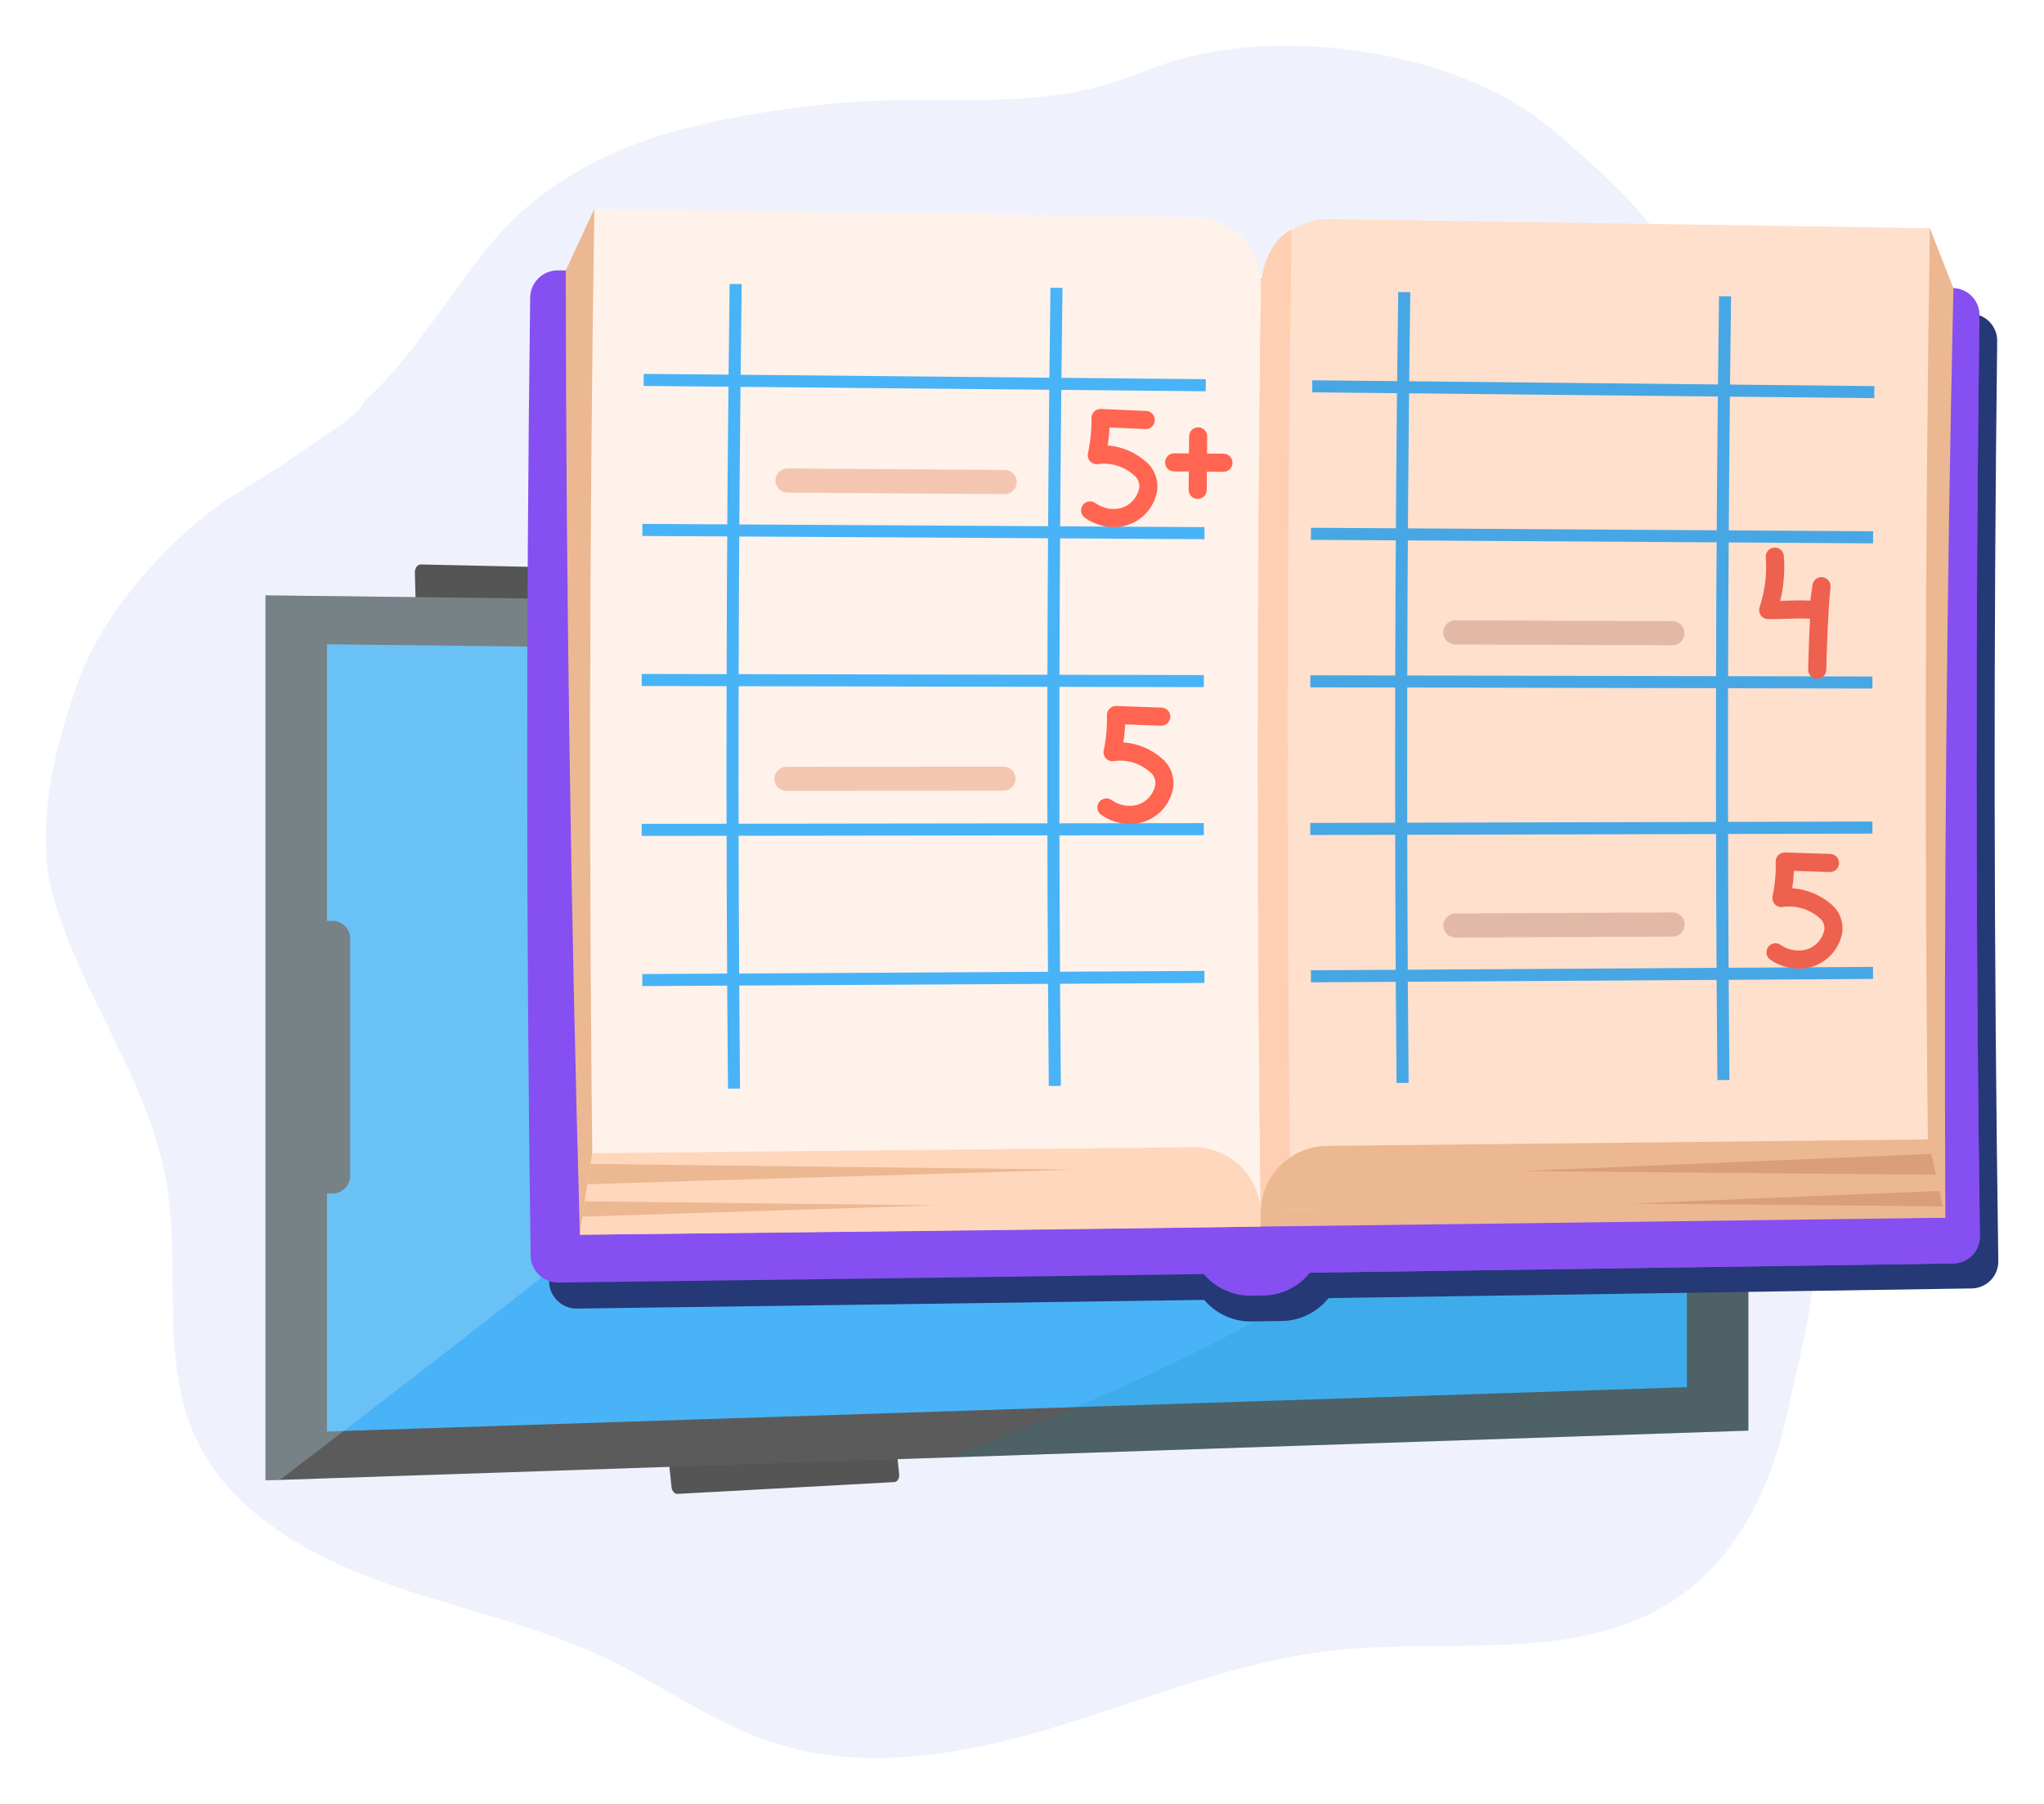 <svg width="179" height="158" viewBox="0 0 179 158" fill="none" xmlns="http://www.w3.org/2000/svg">
<g filter="url(#filter0_d_320_72706)">
<path d="M145.798 136.662C137.413 141.612 126.573 139.5 116.733 140.58C108.419 141.493 100.645 144.765 92.686 147.2C84.727 149.635 76.006 151.234 68.06 148.761C62.601 147.063 57.998 143.59 52.861 141.165C46.663 138.237 39.774 136.873 33.306 134.515C26.837 132.158 20.451 128.464 17.448 122.595C13.836 115.537 15.912 107.153 14.547 99.43C13.006 90.714 7.148 83.187 4.696 74.657C2.964 68.63 4.761 61.518 6.854 55.67C9.066 49.49 15.216 42.547 21.141 38.952C23.074 37.778 24.983 36.603 26.809 35.276C27.609 34.694 31.819 32.151 31.819 31.23C36.546 26.956 39.383 21.506 43.49 16.773C47.751 11.862 53.989 8.68 60.531 7.119C66.455 5.687 72.515 4.895 78.608 4.757C85.151 4.655 91.498 5.227 97.811 3.116C99.137 2.672 100.422 2.13 101.744 1.676C110.671 -1.392 122.625 -0.048 130.969 4.081C134.153 5.657 136.818 8.003 139.385 10.37C142.571 13.175 145.355 16.406 147.659 19.972C149.767 23.412 150.435 27.517 153.122 30.746C154.926 32.914 156.701 35.295 158.489 37.386C161.252 40.618 165.508 42.171 168.135 45.692C170.78 49.236 172.038 53.564 172.909 57.758C174.024 63.129 174.648 68.634 174.051 74.076C173.095 82.784 168.216 89.258 163.229 96.344C161.568 98.704 159.898 101.147 159.26 103.912C159.005 105.238 158.848 106.581 158.791 107.929C158.484 111.86 157.429 115.481 156.635 119.289C155.241 125.979 152.189 132.89 145.798 136.662Z" fill="#EFF2FD"/>
<path d="M36.408 49.04L36.33 46.178C36.318 45.77 36.558 45.438 36.859 45.444L55.763 45.858C56.048 45.864 56.282 46.175 56.292 46.562L56.404 50.624L36.408 49.04Z" fill="#545554"/>
<path d="M57.956 49.65L57.821 46.714C57.804 46.349 58.014 46.045 58.284 46.046L77.3 46.106C77.556 46.107 77.772 46.383 77.788 46.73L77.978 50.859L57.956 49.65Z" fill="#545554"/>
<path d="M78.439 122.207L78.743 125.13C78.781 125.494 78.588 125.809 78.319 125.823L59.331 126.858C59.075 126.872 58.844 126.609 58.808 126.263L58.381 122.152L78.439 122.207Z" fill="#545554"/>
<path d="M23.252 125.675L24.507 125.633L28.754 125.49L42.748 125.022L80.706 123.745L110.199 122.756L114.25 122.622H114.253L153.11 121.316V49.691L152.351 49.68L119.039 49.288L50.825 48.48L47.282 48.438L23.252 48.152V125.675Z" fill="#5B5B5C"/>
<path d="M147.73 117.512L28.634 121.389V52.435L147.73 53.803V117.512Z" fill="#49B3F7"/>
<path d="M30.665 98.99V78.222C30.665 77.361 29.968 76.664 29.109 76.664H28.071C27.211 76.664 26.515 77.361 26.515 78.222V98.99C26.515 99.85 27.211 100.547 28.071 100.547H29.109C29.968 100.547 30.665 99.85 30.665 98.99Z" fill="#5B5B5C"/>
<g style="mix-blend-mode:multiply" opacity="0.15">
<path d="M82.961 123.669L153.11 121.316V70.479C144.501 86.913 127.56 107.482 82.961 123.669Z" fill="#00879F"/>
</g>
<g style="mix-blend-mode:screen" opacity="0.28">
<path d="M23.252 125.674L24.507 125.632C59.803 98.702 94.412 70.479 119.039 49.288L23.252 48.152V125.674Z" fill="#BFE6F6"/>
</g>
<path d="M172.728 108.859C131.963 109.495 91.198 110.083 50.432 110.625C49.793 110.606 49.188 110.335 48.749 109.87C48.309 109.406 48.071 108.787 48.087 108.147C47.68 80.257 47.645 52.367 47.984 24.479C47.967 23.84 48.203 23.22 48.642 22.755C49.08 22.289 49.685 22.017 50.323 21.996C91.09 22.449 131.857 22.944 172.622 23.479C173.248 23.501 173.839 23.771 174.266 24.23C174.693 24.688 174.92 25.297 174.899 25.923C174.573 52.754 174.606 79.583 174.998 106.41C175.021 107.036 174.795 107.645 174.37 108.104C173.944 108.564 173.353 108.835 172.728 108.859Z" fill="#243976"/>
<path d="M112.421 111.711C111.228 111.729 110.631 111.737 109.438 111.755C108.018 111.728 106.666 111.138 105.68 110.115C104.694 109.091 104.154 107.719 104.178 106.297C104.17 106.114 104.197 105.93 104.26 105.757C104.322 105.584 104.417 105.425 104.541 105.29C104.665 105.154 104.814 105.044 104.98 104.965C105.146 104.887 105.326 104.842 105.51 104.834C109.761 104.779 111.886 104.752 116.138 104.697C116.508 104.704 116.86 104.858 117.118 105.124C117.375 105.391 117.516 105.749 117.51 106.119C117.575 107.536 117.075 108.92 116.121 109.968C115.167 111.016 113.836 111.643 112.421 111.711Z" fill="#243976"/>
<path d="M171.109 106.672C130.344 107.276 89.578 107.835 48.812 108.35C48.173 108.33 47.568 108.058 47.129 107.594C46.69 107.129 46.452 106.509 46.468 105.869C46.082 77.966 46.069 50.065 46.428 22.165C46.411 21.526 46.648 20.906 47.087 20.441C47.526 19.976 48.13 19.703 48.769 19.683C89.536 20.16 130.302 20.681 171.067 21.246C171.693 21.269 172.284 21.54 172.71 21.998C173.137 22.457 173.364 23.066 173.342 23.692C172.996 50.538 173.009 77.381 173.381 104.223C173.404 104.849 173.177 105.459 172.751 105.918C172.325 106.377 171.735 106.648 171.109 106.672Z" fill="#864FF1"/>
<path d="M110.8 109.478C110.24 109.486 109.96 109.49 109.401 109.498C107.981 109.47 106.63 108.879 105.645 107.855C104.66 106.831 104.121 105.458 104.146 104.037C104.129 103.666 104.259 103.304 104.509 103.029C104.759 102.755 105.108 102.591 105.478 102.574C109.095 102.53 110.904 102.508 114.521 102.464C114.892 102.471 115.244 102.626 115.501 102.893C115.758 103.16 115.899 103.518 115.893 103.888C115.956 105.305 115.456 106.689 114.501 107.737C113.546 108.785 112.215 109.411 110.8 109.478Z" fill="#864FF1"/>
<path d="M171.109 106.671C150.531 106.976 129.952 107.27 109.373 107.554C108.947 78.508 108.933 49.464 109.33 20.421C129.91 20.685 150.489 20.96 171.068 21.245C171.693 21.268 172.284 21.539 172.711 21.998C173.137 22.456 173.364 23.066 173.342 23.692C172.996 50.537 173.009 77.381 173.382 104.222C173.404 104.848 173.178 105.458 172.752 105.917C172.326 106.376 171.735 106.647 171.109 106.671Z" fill="#864FF1"/>
<path d="M170.363 102.664C130.503 103.2 90.642 103.698 50.781 104.157C49.988 76.005 49.576 47.85 49.545 19.691C50.544 17.534 51.044 16.456 52.047 14.302C71.447 20.327 90.871 26.269 110.321 32.127C129.854 26.642 149.415 21.262 169.004 15.988C169.827 18.092 170.24 19.144 171.067 21.245C170.461 48.383 170.226 75.523 170.363 102.664Z" fill="#ECB891"/>
<path d="M52.048 14.302C51.594 43.729 51.555 73.153 51.931 102.576C71.43 102.36 90.928 102.135 110.426 101.902C110.084 74.998 110.092 48.096 110.452 21.196C110.524 19.634 109.973 18.107 108.921 16.951C107.869 15.794 106.402 15.103 104.841 15.027C87.244 14.777 69.646 14.536 52.048 14.302Z" fill="#FFF2EA"/>
<path d="M104.659 96.494C87.061 96.673 69.463 96.847 51.864 97.016C51.864 97.016 51.084 101.672 50.782 104.157C69.82 103.946 91.308 103.738 110.397 103.442V101.903C110.282 100.449 109.631 99.091 108.57 98.091C107.51 97.091 106.116 96.522 104.659 96.494Z" fill="#FFD7BD"/>
<path d="M169.005 15.988C168.563 44.383 168.525 72.778 168.891 101.17C149.393 101.423 129.895 101.666 110.397 101.902C110.054 74.998 110.063 48.096 110.423 21.195C110.396 19.631 110.991 18.12 112.077 16.994C113.162 15.869 114.65 15.22 116.213 15.191C133.81 15.448 151.408 15.714 169.005 15.988Z" fill="#FFE0CC"/>
<path d="M110.423 21.195C110.063 48.099 110.054 75.002 110.397 101.902C111.421 100.09 111.934 99.185 112.961 97.376C112.652 70.287 112.704 43.201 113.116 16.117C113.116 16.117 110.729 16.982 110.423 21.195Z" fill="#FFCFB3"/>
<path d="M116.031 96.376C133.629 96.191 151.227 96.001 168.825 95.805L170.364 102.663C150.876 102.915 129.914 101.667 110.426 101.902C110.504 100.448 111.122 99.075 112.159 98.052C113.195 97.03 114.576 96.432 116.031 96.376Z" fill="#ECB891"/>
<path d="M169.122 97.074C157.249 97.573 145.102 98.073 133.229 98.575C145.11 98.688 157.66 98.796 169.541 98.898L169.122 97.074Z" fill="#DA9E7B"/>
<path d="M169.837 100.317C161.053 100.686 151.698 101.056 142.913 101.427C151.703 101.511 161.35 101.59 170.14 101.666L169.837 100.317Z" fill="#DA9E7B"/>
<path d="M51.71 97.953C65.774 98.125 80.017 98.29 94.082 98.448C80.025 98.913 65.481 99.272 51.424 99.737L51.71 97.953Z" fill="#ECB891"/>
<path d="M51.193 101.228C61.224 101.351 71.951 101.469 81.983 101.581C71.957 101.913 61.02 102.245 50.994 102.576L51.193 101.228Z" fill="#ECB891"/>
<path d="M63.751 91.36C63.538 67.983 63.587 44.266 63.898 20.869L64.954 20.882C64.644 44.272 64.594 67.981 64.807 91.351L63.751 91.36Z" fill="#49B3F7"/>
<path d="M91.846 91.126C91.634 67.918 91.683 44.392 91.992 21.203L93.048 21.217C92.74 44.398 92.69 67.916 92.902 91.117L91.846 91.126Z" fill="#49B3F7"/>
<path d="M105.589 30.274C89.18 30.113 72.772 29.957 56.363 29.805L56.372 28.748C72.782 28.899 89.191 29.055 105.6 29.216L105.589 30.274Z" fill="#49B3F7"/>
<path d="M105.477 43.231C89.068 43.134 72.659 43.04 56.25 42.948L56.255 41.891C72.665 41.982 89.074 42.077 105.484 42.174L105.477 43.231Z" fill="#49B3F7"/>
<path d="M56.198 55.035L56.196 56.092L105.424 56.189L105.427 55.131L56.198 55.035Z" fill="#49B3F7"/>
<path d="M105.422 68.102L56.193 68.165L56.194 69.222L105.423 69.159L105.422 68.102Z" fill="#49B3F7"/>
<path d="M56.251 82.377L56.246 81.32C72.655 81.231 89.065 81.139 105.474 81.044L105.48 82.102C89.07 82.196 72.661 82.288 56.251 82.377Z" fill="#49B3F7"/>
<path d="M97.547 42.177C96.638 42.17 95.753 41.885 95.01 41.359C94.925 41.3 94.852 41.224 94.796 41.136C94.74 41.048 94.702 40.95 94.684 40.848C94.647 40.641 94.694 40.428 94.814 40.255C94.935 40.083 95.119 39.965 95.326 39.929C95.532 39.892 95.746 39.939 95.918 40.06C96.243 40.299 96.617 40.462 97.013 40.538C97.409 40.613 97.817 40.599 98.207 40.497C98.586 40.377 98.928 40.16 99.199 39.868C99.469 39.577 99.66 39.22 99.752 38.833C99.799 38.61 99.782 38.378 99.702 38.164C99.623 37.95 99.484 37.764 99.302 37.626C98.89 37.255 98.405 36.976 97.877 36.806C97.35 36.636 96.793 36.58 96.243 36.64C96.114 36.673 95.979 36.672 95.85 36.639C95.722 36.606 95.604 36.541 95.507 36.45C95.41 36.359 95.337 36.245 95.296 36.119C95.254 35.992 95.245 35.858 95.27 35.727C95.493 34.718 95.599 33.686 95.584 32.653C95.579 32.542 95.597 32.432 95.637 32.33C95.676 32.227 95.737 32.133 95.815 32.055C95.891 31.976 95.984 31.914 96.087 31.874C96.19 31.834 96.301 31.817 96.411 31.823L100.375 31.998C100.585 32.008 100.782 32.1 100.924 32.255C101.066 32.411 101.141 32.616 101.131 32.826C101.122 33.036 101.03 33.234 100.875 33.376C100.72 33.518 100.515 33.592 100.305 33.583L97.167 33.444C97.141 33.972 97.086 34.497 97.001 35.019C98.267 35.119 99.464 35.635 100.406 36.488C100.778 36.817 101.057 37.239 101.214 37.711C101.371 38.182 101.401 38.687 101.301 39.174C101.112 40.029 100.636 40.792 99.953 41.339C99.27 41.885 98.421 42.181 97.547 42.177L97.547 42.177Z" fill="#FF6551"/>
<path d="M107.144 37.329H107.138L102.818 37.295C102.608 37.294 102.408 37.209 102.261 37.06C102.114 36.91 102.031 36.709 102.032 36.499C102.033 36.289 102.117 36.089 102.265 35.94C102.413 35.792 102.614 35.709 102.824 35.709H102.83L107.15 35.743C107.36 35.745 107.56 35.829 107.707 35.978C107.854 36.128 107.937 36.329 107.936 36.539C107.935 36.749 107.851 36.95 107.703 37.098C107.554 37.246 107.354 37.329 107.144 37.329Z" fill="#FF6551"/>
<path d="M104.887 39.704H104.881C104.777 39.703 104.674 39.682 104.578 39.641C104.482 39.6 104.395 39.541 104.322 39.467C104.249 39.393 104.191 39.305 104.152 39.209C104.113 39.112 104.093 39.009 104.094 38.905L104.134 34.218C104.134 34.113 104.155 34.01 104.195 33.914C104.235 33.817 104.294 33.73 104.369 33.657C104.443 33.584 104.532 33.526 104.629 33.487C104.726 33.449 104.829 33.43 104.934 33.432C105.038 33.433 105.141 33.455 105.237 33.495C105.332 33.536 105.419 33.596 105.492 33.67C105.565 33.744 105.622 33.832 105.661 33.929C105.7 34.025 105.72 34.129 105.719 34.233L105.679 38.917C105.677 39.126 105.593 39.326 105.445 39.474C105.296 39.621 105.096 39.704 104.887 39.704Z" fill="#FF6551"/>
<path d="M98.954 68.18C98.055 68.173 97.179 67.894 96.441 67.381C96.268 67.262 96.15 67.079 96.112 66.872C96.074 66.666 96.12 66.453 96.239 66.28C96.358 66.107 96.54 65.988 96.747 65.95C96.953 65.911 97.166 65.956 97.339 66.075C97.666 66.311 98.041 66.472 98.438 66.544C98.835 66.617 99.243 66.6 99.632 66.494C100.01 66.371 100.349 66.152 100.618 65.859C100.886 65.565 101.073 65.207 101.162 64.82C101.207 64.596 101.187 64.365 101.106 64.152C101.024 63.939 100.884 63.754 100.701 63.618C100.286 63.25 99.799 62.974 99.27 62.808C98.741 62.642 98.183 62.59 97.632 62.656C97.504 62.69 97.369 62.69 97.24 62.658C97.112 62.626 96.993 62.562 96.895 62.472C96.798 62.382 96.724 62.268 96.682 62.142C96.639 62.017 96.629 61.882 96.653 61.751C96.867 60.74 96.964 59.708 96.941 58.675C96.934 58.565 96.951 58.455 96.99 58.352C97.029 58.248 97.089 58.154 97.166 58.076C97.243 57.997 97.336 57.935 97.438 57.895C97.541 57.854 97.65 57.835 97.761 57.839L101.727 57.984C101.831 57.988 101.933 58.012 102.027 58.055C102.122 58.099 102.207 58.16 102.278 58.236C102.349 58.313 102.404 58.402 102.44 58.5C102.477 58.597 102.493 58.701 102.489 58.805C102.478 59.014 102.387 59.211 102.233 59.353C102.08 59.496 101.878 59.573 101.669 59.569L98.531 59.454C98.509 59.981 98.458 60.507 98.378 61.028C99.645 61.118 100.846 61.625 101.795 62.47C102.171 62.796 102.453 63.215 102.614 63.686C102.775 64.156 102.809 64.66 102.713 65.148C102.531 66.009 102.057 66.781 101.372 67.333C100.687 67.885 99.833 68.184 98.954 68.18L98.954 68.18Z" fill="#FF6551"/>
<path d="M87.986 39.283H87.978L68.959 39.15C68.679 39.148 68.412 39.035 68.215 38.836C68.019 38.638 67.909 38.369 67.91 38.089C67.911 37.809 68.022 37.541 68.221 37.343C68.419 37.146 68.687 37.035 68.966 37.035H68.974L87.993 37.167C88.273 37.169 88.54 37.281 88.737 37.48C88.934 37.679 89.044 37.948 89.043 38.228C89.042 38.508 88.93 38.777 88.732 38.974C88.534 39.172 88.265 39.283 87.986 39.283H87.986Z" fill="#F4C6B1"/>
<path d="M68.869 65.276C68.589 65.275 68.321 65.163 68.123 64.965C67.925 64.767 67.814 64.498 67.814 64.218C67.814 63.938 67.925 63.669 68.123 63.471C68.32 63.273 68.588 63.161 68.868 63.16L87.888 63.15H87.888C88.168 63.151 88.436 63.262 88.634 63.46C88.832 63.659 88.943 63.927 88.943 64.207C88.943 64.487 88.832 64.756 88.635 64.954C88.437 65.153 88.169 65.265 87.889 65.266L68.869 65.276H68.869Z" fill="#F4C6B1"/>
<path d="M122.301 90.863C122.089 67.858 122.138 44.548 122.446 21.581L123.502 21.596C123.195 44.554 123.146 67.856 123.357 90.854L122.301 90.863Z" fill="#47A7E5"/>
<path d="M150.397 90.61C150.189 67.829 150.237 44.728 150.541 21.947L151.597 21.96C151.294 44.734 151.245 67.827 151.453 90.601L150.397 90.61Z" fill="#47A7E5"/>
<path d="M164.136 30.877C147.727 30.702 131.318 30.532 114.91 30.367L114.92 29.31C131.329 29.474 147.738 29.644 164.147 29.82L164.136 30.877Z" fill="#47A7E5"/>
<path d="M164.028 43.596C147.619 43.49 131.21 43.387 114.801 43.288L114.807 42.23C131.216 42.33 147.625 42.433 164.035 42.539L164.028 43.596Z" fill="#47A7E5"/>
<path d="M114.748 55.151L114.746 56.208L163.974 56.314L163.976 55.257L114.748 55.151Z" fill="#47A7E5"/>
<path d="M163.972 67.961L114.744 68.086L114.746 69.144L163.975 69.018L163.972 67.961Z" fill="#47A7E5"/>
<path d="M114.802 82.048L114.796 80.991C131.205 80.894 147.614 80.795 164.024 80.693L164.031 81.75C147.621 81.852 131.212 81.951 114.802 82.048Z" fill="#47A7E5"/>
<path d="M159.14 55.458H159.118C159.014 55.455 158.911 55.431 158.816 55.389C158.721 55.346 158.635 55.285 158.564 55.21C158.492 55.134 158.436 55.045 158.399 54.948C158.362 54.85 158.345 54.747 158.347 54.643C158.388 53.188 158.43 51.702 158.509 50.201C157.821 50.156 157.123 50.18 156.394 50.205C155.879 50.221 155.361 50.236 154.837 50.232C154.712 50.231 154.589 50.2 154.478 50.142C154.368 50.084 154.272 50 154.2 49.898C154.128 49.797 154.081 49.679 154.062 49.555C154.044 49.432 154.055 49.306 154.095 49.187C154.564 47.781 154.748 46.295 154.636 44.817C154.62 44.607 154.688 44.4 154.825 44.24C154.962 44.081 155.157 43.982 155.366 43.966C155.576 43.95 155.783 44.017 155.943 44.154C156.102 44.291 156.201 44.486 156.217 44.695C156.317 46.016 156.21 47.345 155.901 48.633C156.049 48.629 156.195 48.624 156.342 48.62C157.057 48.595 157.79 48.572 158.536 48.614L158.727 47.237C158.756 47.032 158.864 46.846 159.028 46.719C159.192 46.593 159.399 46.535 159.605 46.559C159.81 46.583 159.998 46.687 160.129 46.849C160.259 47.01 160.321 47.216 160.301 47.422C160.066 49.865 159.998 52.316 159.932 54.687C159.926 54.893 159.84 55.089 159.692 55.233C159.545 55.377 159.347 55.458 159.14 55.458Z" fill="#ED614E"/>
<path d="M157.538 80.85C156.649 80.843 155.782 80.575 155.045 80.078C154.871 79.961 154.749 79.78 154.708 79.574C154.667 79.367 154.71 79.153 154.827 78.978C154.944 78.803 155.125 78.682 155.331 78.641C155.537 78.6 155.751 78.643 155.926 78.76C156.257 78.992 156.635 79.148 157.033 79.218C157.432 79.288 157.84 79.269 158.23 79.162C158.604 79.044 158.94 78.83 159.206 78.542C159.473 78.255 159.66 77.903 159.75 77.521C159.792 77.31 159.773 77.091 159.696 76.89C159.618 76.689 159.485 76.514 159.312 76.385C158.889 76.02 158.394 75.747 157.86 75.583C157.326 75.419 156.763 75.368 156.208 75.433C156.079 75.466 155.945 75.467 155.816 75.434C155.687 75.402 155.569 75.338 155.471 75.248C155.374 75.158 155.3 75.045 155.258 74.919C155.215 74.793 155.205 74.659 155.227 74.528C155.438 73.538 155.53 72.526 155.503 71.514C155.496 71.404 155.512 71.293 155.551 71.19C155.589 71.087 155.648 70.992 155.725 70.913C155.883 70.757 156.097 70.671 156.319 70.673L160.284 70.799C160.389 70.802 160.491 70.826 160.586 70.869C160.681 70.912 160.766 70.973 160.837 71.049C160.909 71.125 160.964 71.214 161.001 71.312C161.038 71.409 161.055 71.513 161.052 71.617C161.049 71.721 161.025 71.824 160.982 71.918C160.939 72.013 160.878 72.099 160.802 72.17C160.726 72.242 160.637 72.297 160.54 72.334C160.442 72.371 160.339 72.388 160.235 72.385L157.095 72.285C157.076 72.794 157.028 73.302 156.951 73.806C158.228 73.892 159.442 74.396 160.406 75.238C160.772 75.556 161.047 75.965 161.204 76.423C161.361 76.882 161.395 77.374 161.301 77.849C161.153 78.508 160.835 79.116 160.378 79.613C159.921 80.109 159.341 80.477 158.698 80.678C158.322 80.793 157.931 80.851 157.538 80.85Z" fill="#ED614E"/>
<path d="M146.46 52.522H146.456L127.437 52.455C127.157 52.454 126.889 52.342 126.692 52.144C126.494 51.945 126.384 51.676 126.384 51.396C126.385 51.116 126.496 50.847 126.694 50.649C126.892 50.451 127.161 50.34 127.441 50.34H127.444L146.464 50.407C146.744 50.408 147.013 50.52 147.21 50.719C147.407 50.917 147.518 51.186 147.517 51.467C147.517 51.747 147.405 52.015 147.207 52.213C147.009 52.411 146.74 52.522 146.46 52.522H146.46Z" fill="#E2B9A7"/>
<path d="M127.455 78.128C127.175 78.129 126.906 78.018 126.708 77.82C126.51 77.622 126.398 77.353 126.397 77.073C126.397 76.793 126.507 76.523 126.705 76.325C126.902 76.126 127.17 76.014 127.45 76.013L146.47 75.924H146.475C146.755 75.924 147.024 76.035 147.222 76.233C147.42 76.431 147.532 76.699 147.533 76.98C147.533 77.26 147.423 77.529 147.225 77.728C147.028 77.927 146.76 78.039 146.48 78.04L127.46 78.128H127.455Z" fill="#E2B9A7"/>
</g>
<defs>
<filter id="filter0_d_320_72706" x="-6.10352e-05" y="0" width="179" height="158" filterUnits="userSpaceOnUse" color-interpolation-filters="sRGB">
<feFlood flood-opacity="0" result="BackgroundImageFix"/>
<feColorMatrix in="SourceAlpha" type="matrix" values="0 0 0 0 0 0 0 0 0 0 0 0 0 0 0 0 0 0 127 0" result="hardAlpha"/>
<feOffset dy="4"/>
<feGaussianBlur stdDeviation="2"/>
<feComposite in2="hardAlpha" operator="out"/>
<feColorMatrix type="matrix" values="0 0 0 0 0 0 0 0 0 0 0 0 0 0 0 0 0 0 0.25 0"/>
<feBlend mode="normal" in2="BackgroundImageFix" result="effect1_dropShadow_320_72706"/>
<feBlend mode="normal" in="SourceGraphic" in2="effect1_dropShadow_320_72706" result="shape"/>
</filter>
</defs>
</svg>

